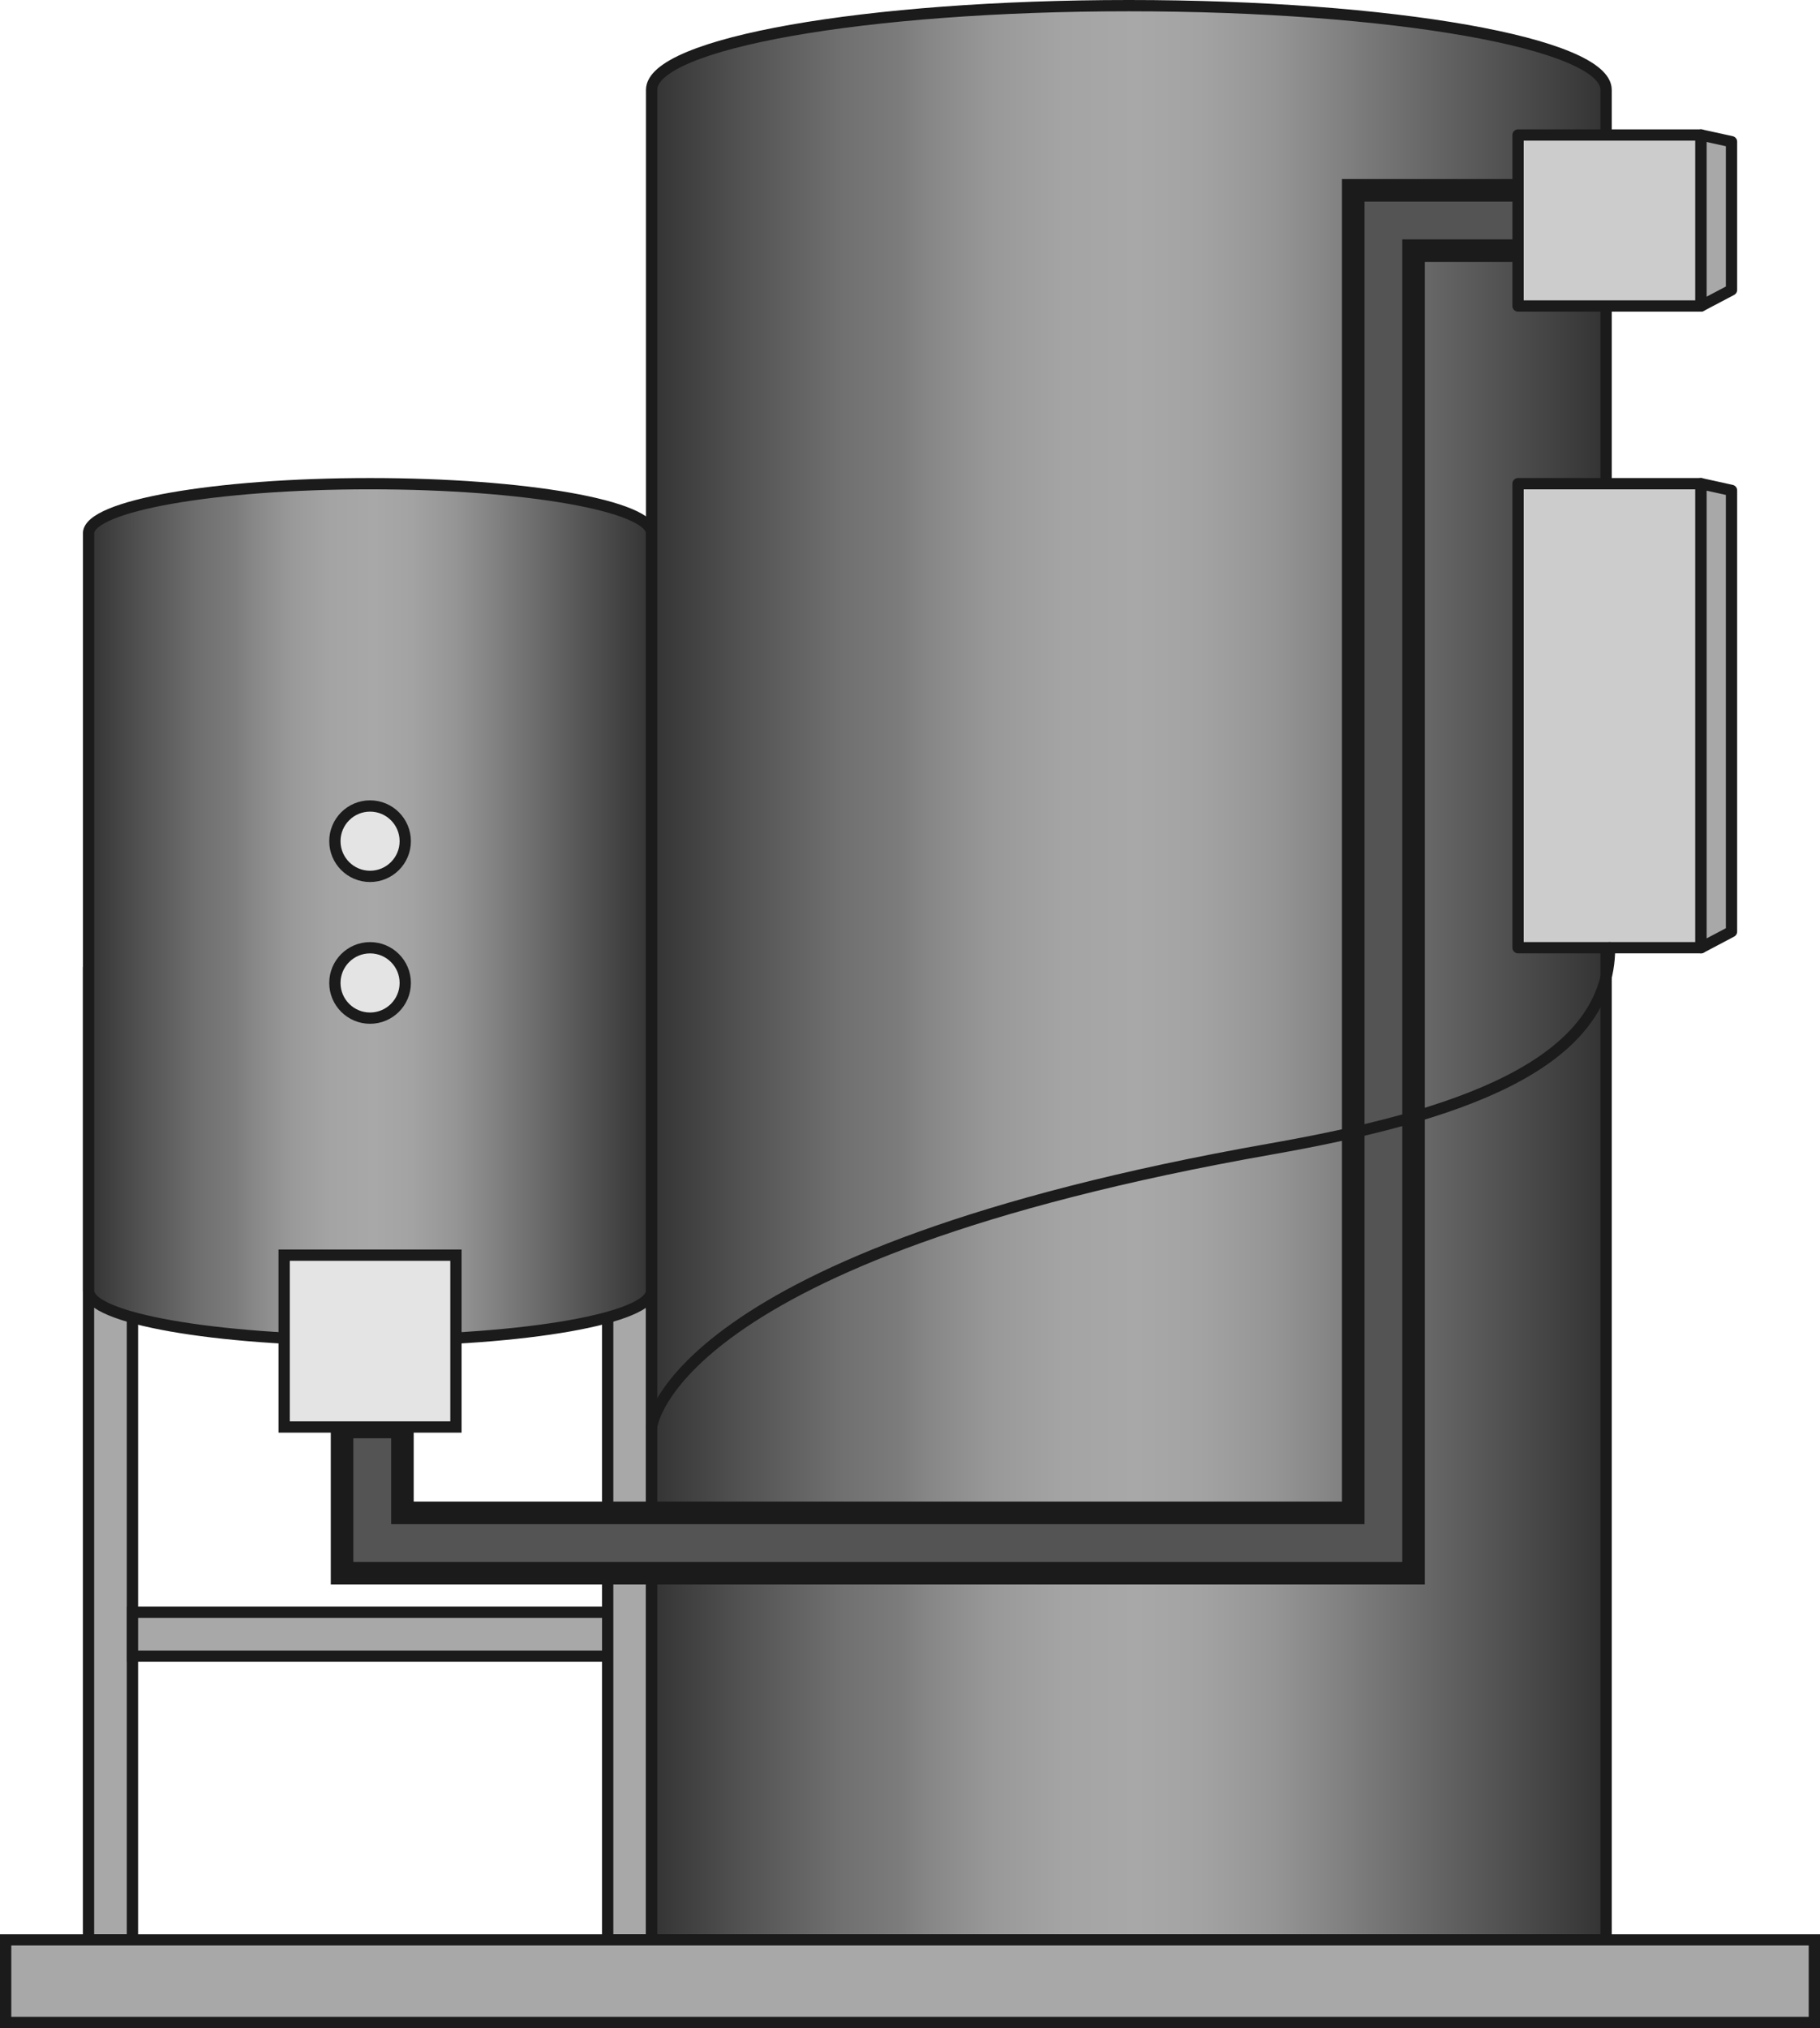 <?xml version="1.0" encoding="UTF-8" standalone="no"?>
<svg
   xmlns:dc="http://purl.org/dc/elements/1.1/"
   xmlns:cc="http://creativecommons.org/ns#"
   xmlns:rdf="http://www.w3.org/1999/02/22-rdf-syntax-ns#"
   xmlns:svg="http://www.w3.org/2000/svg"
   xmlns="http://www.w3.org/2000/svg"
   xmlns:sodipodi="http://sodipodi.sourceforge.net/DTD/sodipodi-0.dtd"
   xmlns:inkscape="http://www.inkscape.org/namespaces/inkscape"
   version="1.1"
   id="图层_1"
   x="0px"
   y="0px"
   width="80.681px"
   height="89.883px"
   viewBox="221.19 613.867 80.681 89.883"
   enable-background="new 221.19 613.867 80.681 89.883"
   xml:space="preserve"
   sodipodi:docname="01-40.svg"><defs
   id="defs101" /><sodipodi:namedview
   pagecolor="#ffffff"
   bordercolor="#666666"
   borderopacity="1"
   objecttolerance="10"
   gridtolerance="10"
   guidetolerance="10"
   inkscape:pageopacity="0"
   inkscape:pageshadow="2"
   inkscape:window-width="640"
   inkscape:window-height="480"
   id="namedview99" />
<g
   id="g96">
	<g
   id="g92">
		
			<rect
   x="225.114"
   y="656.977"
   fill="#A8A8A8"
   stroke="#1B1B1B"
   stroke-width="0.5"
   stroke-miterlimit="10"
   width="1.947"
   height="42.86"
   id="rect2" />
		
			<rect
   x="227.062"
   y="685.321"
   fill="#A8A8A8"
   stroke="#1B1B1B"
   stroke-width="0.5"
   stroke-miterlimit="10"
   width="21.067"
   height="1.946"
   id="rect4" />
		
			<rect
   x="248.129"
   y="656.977"
   fill="#A8A8A8"
   stroke="#1B1B1B"
   stroke-width="0.5"
   stroke-miterlimit="10"
   width="1.946"
   height="42.86"
   id="rect6" />
		
			<linearGradient
   id="SVGID_1_"
   gradientUnits="userSpaceOnUse"
   x1="216.716"
   y1="835.81"
   x2="241.675"
   y2="835.81"
   gradientTransform="matrix(1 0 0 -1 8.4 1490.099)">
			<stop
   offset="0"
   style="stop-color:#333333"
   id="stop8" />
			<stop
   offset="0.088"
   style="stop-color:#505050"
   id="stop10" />
			<stop
   offset="0.199"
   style="stop-color:#707070"
   id="stop12" />
			<stop
   offset="0.261"
   style="stop-color:#7C7C7C"
   id="stop14" />
			<stop
   offset="0.289"
   style="stop-color:#868686"
   id="stop16" />
			<stop
   offset="0.359"
   style="stop-color:#999999"
   id="stop18" />
			<stop
   offset="0.431"
   style="stop-color:#A4A4A4"
   id="stop20" />
			<stop
   offset="0.507"
   style="stop-color:#A8A8A8"
   id="stop22" />
			<stop
   offset="0.574"
   style="stop-color:#A3A3A3"
   id="stop24" />
			<stop
   offset="0.652"
   style="stop-color:#959595"
   id="stop26" />
			<stop
   offset="0.738"
   style="stop-color:#7D7D7D"
   id="stop28" />
			<stop
   offset="0.739"
   style="stop-color:#7C7C7C"
   id="stop30" />
			<stop
   offset="1"
   style="stop-color:#333333"
   id="stop32" />
		</linearGradient>
		
			<path
   fill="url(#SVGID_1_)"
   stroke="#1B1B1B"
   stroke-width="0.5"
   stroke-linecap="round"
   stroke-linejoin="round"
   stroke-miterlimit="10"
   d="    M237.595,635.303c-6.893,0-12.479,0.985-12.479,2.202v33.567l0,0c0.002,1.217,5.589,2.202,12.479,2.202s12.478-0.984,12.48-2.202    l0,0v-33.567C250.075,636.289,244.487,635.303,237.595,635.303z"
   id="path35" />
		
			<linearGradient
   id="SVGID_2_"
   gradientUnits="userSpaceOnUse"
   x1="241.675"
   y1="833.122"
   x2="283.989"
   y2="833.122"
   gradientTransform="matrix(1 0 0 -1 8.4 1490.099)">
			<stop
   offset="0"
   style="stop-color:#333333"
   id="stop37" />
			<stop
   offset="0.088"
   style="stop-color:#505050"
   id="stop39" />
			<stop
   offset="0.199"
   style="stop-color:#707070"
   id="stop41" />
			<stop
   offset="0.261"
   style="stop-color:#7C7C7C"
   id="stop43" />
			<stop
   offset="0.289"
   style="stop-color:#868686"
   id="stop45" />
			<stop
   offset="0.359"
   style="stop-color:#999999"
   id="stop47" />
			<stop
   offset="0.431"
   style="stop-color:#A4A4A4"
   id="stop49" />
			<stop
   offset="0.507"
   style="stop-color:#A8A8A8"
   id="stop51" />
			<stop
   offset="0.574"
   style="stop-color:#A3A3A3"
   id="stop53" />
			<stop
   offset="0.652"
   style="stop-color:#959595"
   id="stop55" />
			<stop
   offset="0.738"
   style="stop-color:#7D7D7D"
   id="stop57" />
			<stop
   offset="0.739"
   style="stop-color:#7C7C7C"
   id="stop59" />
			<stop
   offset="1"
   style="stop-color:#333333"
   id="stop61" />
		</linearGradient>
		
			<path
   fill="url(#SVGID_2_)"
   stroke="#1B1B1B"
   stroke-width="0.5"
   stroke-linecap="round"
   stroke-linejoin="round"
   stroke-miterlimit="10"
   d="    M271.232,614.117c-11.685,0-21.156,1.673-21.156,3.732v81.988h42.313V617.85C292.39,615.79,282.917,614.117,271.232,614.117z"
   id="path64" />
		<g
   id="g70">
			<circle
   fill="#E4E4E4"
   stroke="#1B1B1B"
   stroke-width="0.5"
   stroke-miterlimit="10"
   cx="237.595"
   cy="651.147"
   r="1.56"
   id="circle66" />
			<circle
   fill="#E4E4E4"
   stroke="#1B1B1B"
   stroke-width="0.5"
   stroke-miterlimit="10"
   cx="237.595"
   cy="657.43"
   r="1.56"
   id="circle68" />
		</g>
		<g
   id="g76">
			
				<rect
   x="288.486"
   y="635.303"
   fill="#CCCCCC"
   stroke="#1B1B1B"
   stroke-width="0.5"
   stroke-linecap="round"
   stroke-linejoin="round"
   stroke-miterlimit="10"
   width="8.109"
   height="20.565"
   id="rect72" />
			
				<polygon
   fill="#A8A8A8"
   stroke="#1B1B1B"
   stroke-width="0.5"
   stroke-linecap="round"
   stroke-linejoin="round"
   stroke-miterlimit="10"
   points="     297.948,655.155 296.596,655.869 296.596,635.303 297.948,635.601    "
   id="polygon74" />
		</g>
		<g
   id="g80">
			<polygon
   fill="#545454"
   stroke="#1B1B1B"
   stroke-miterlimit="10"
   points="283.854,683.592 236.354,683.592 236.354,677.11      239.029,677.11 239.029,680.916 281.18,680.916 281.18,622.302 290.17,622.302 290.17,624.976 283.854,624.976    "
   id="polygon78" />
		</g>
		
			<rect
   x="233.787"
   y="669.494"
   fill="#E4E4E4"
   stroke="#1B1B1B"
   stroke-width="0.5"
   stroke-miterlimit="10"
   width="7.615"
   height="7.616"
   id="rect82" />
		<g
   id="g88">
			
				<rect
   x="288.486"
   y="619.85"
   fill="#CCCCCC"
   stroke="#1B1B1B"
   stroke-width="0.5"
   stroke-linecap="round"
   stroke-linejoin="round"
   stroke-miterlimit="10"
   width="8.109"
   height="7.579"
   id="rect84" />
			
				<polygon
   fill="#A8A8A8"
   stroke="#1B1B1B"
   stroke-width="0.5"
   stroke-linecap="round"
   stroke-linejoin="round"
   stroke-miterlimit="10"
   points="     297.948,626.716 296.596,627.429 296.596,619.85 297.948,620.147    "
   id="polygon86" />
		</g>
		
			<path
   fill="none"
   stroke="#1B1B1B"
   stroke-width="0.5"
   stroke-linecap="round"
   stroke-linejoin="round"
   stroke-miterlimit="10"
   d="    M250.075,677.11c0,0,0.758-7.616,27.467-12.324c8.065-1.422,15-3.65,15-8.916"
   id="path90" />
	</g>
	
		<rect
   x="221.44"
   y="699.838"
   fill="#A8A8A8"
   stroke="#1B1B1B"
   stroke-width="0.5"
   stroke-miterlimit="10"
   width="80.181"
   height="3.662"
   id="rect94" />
</g>
</svg>
